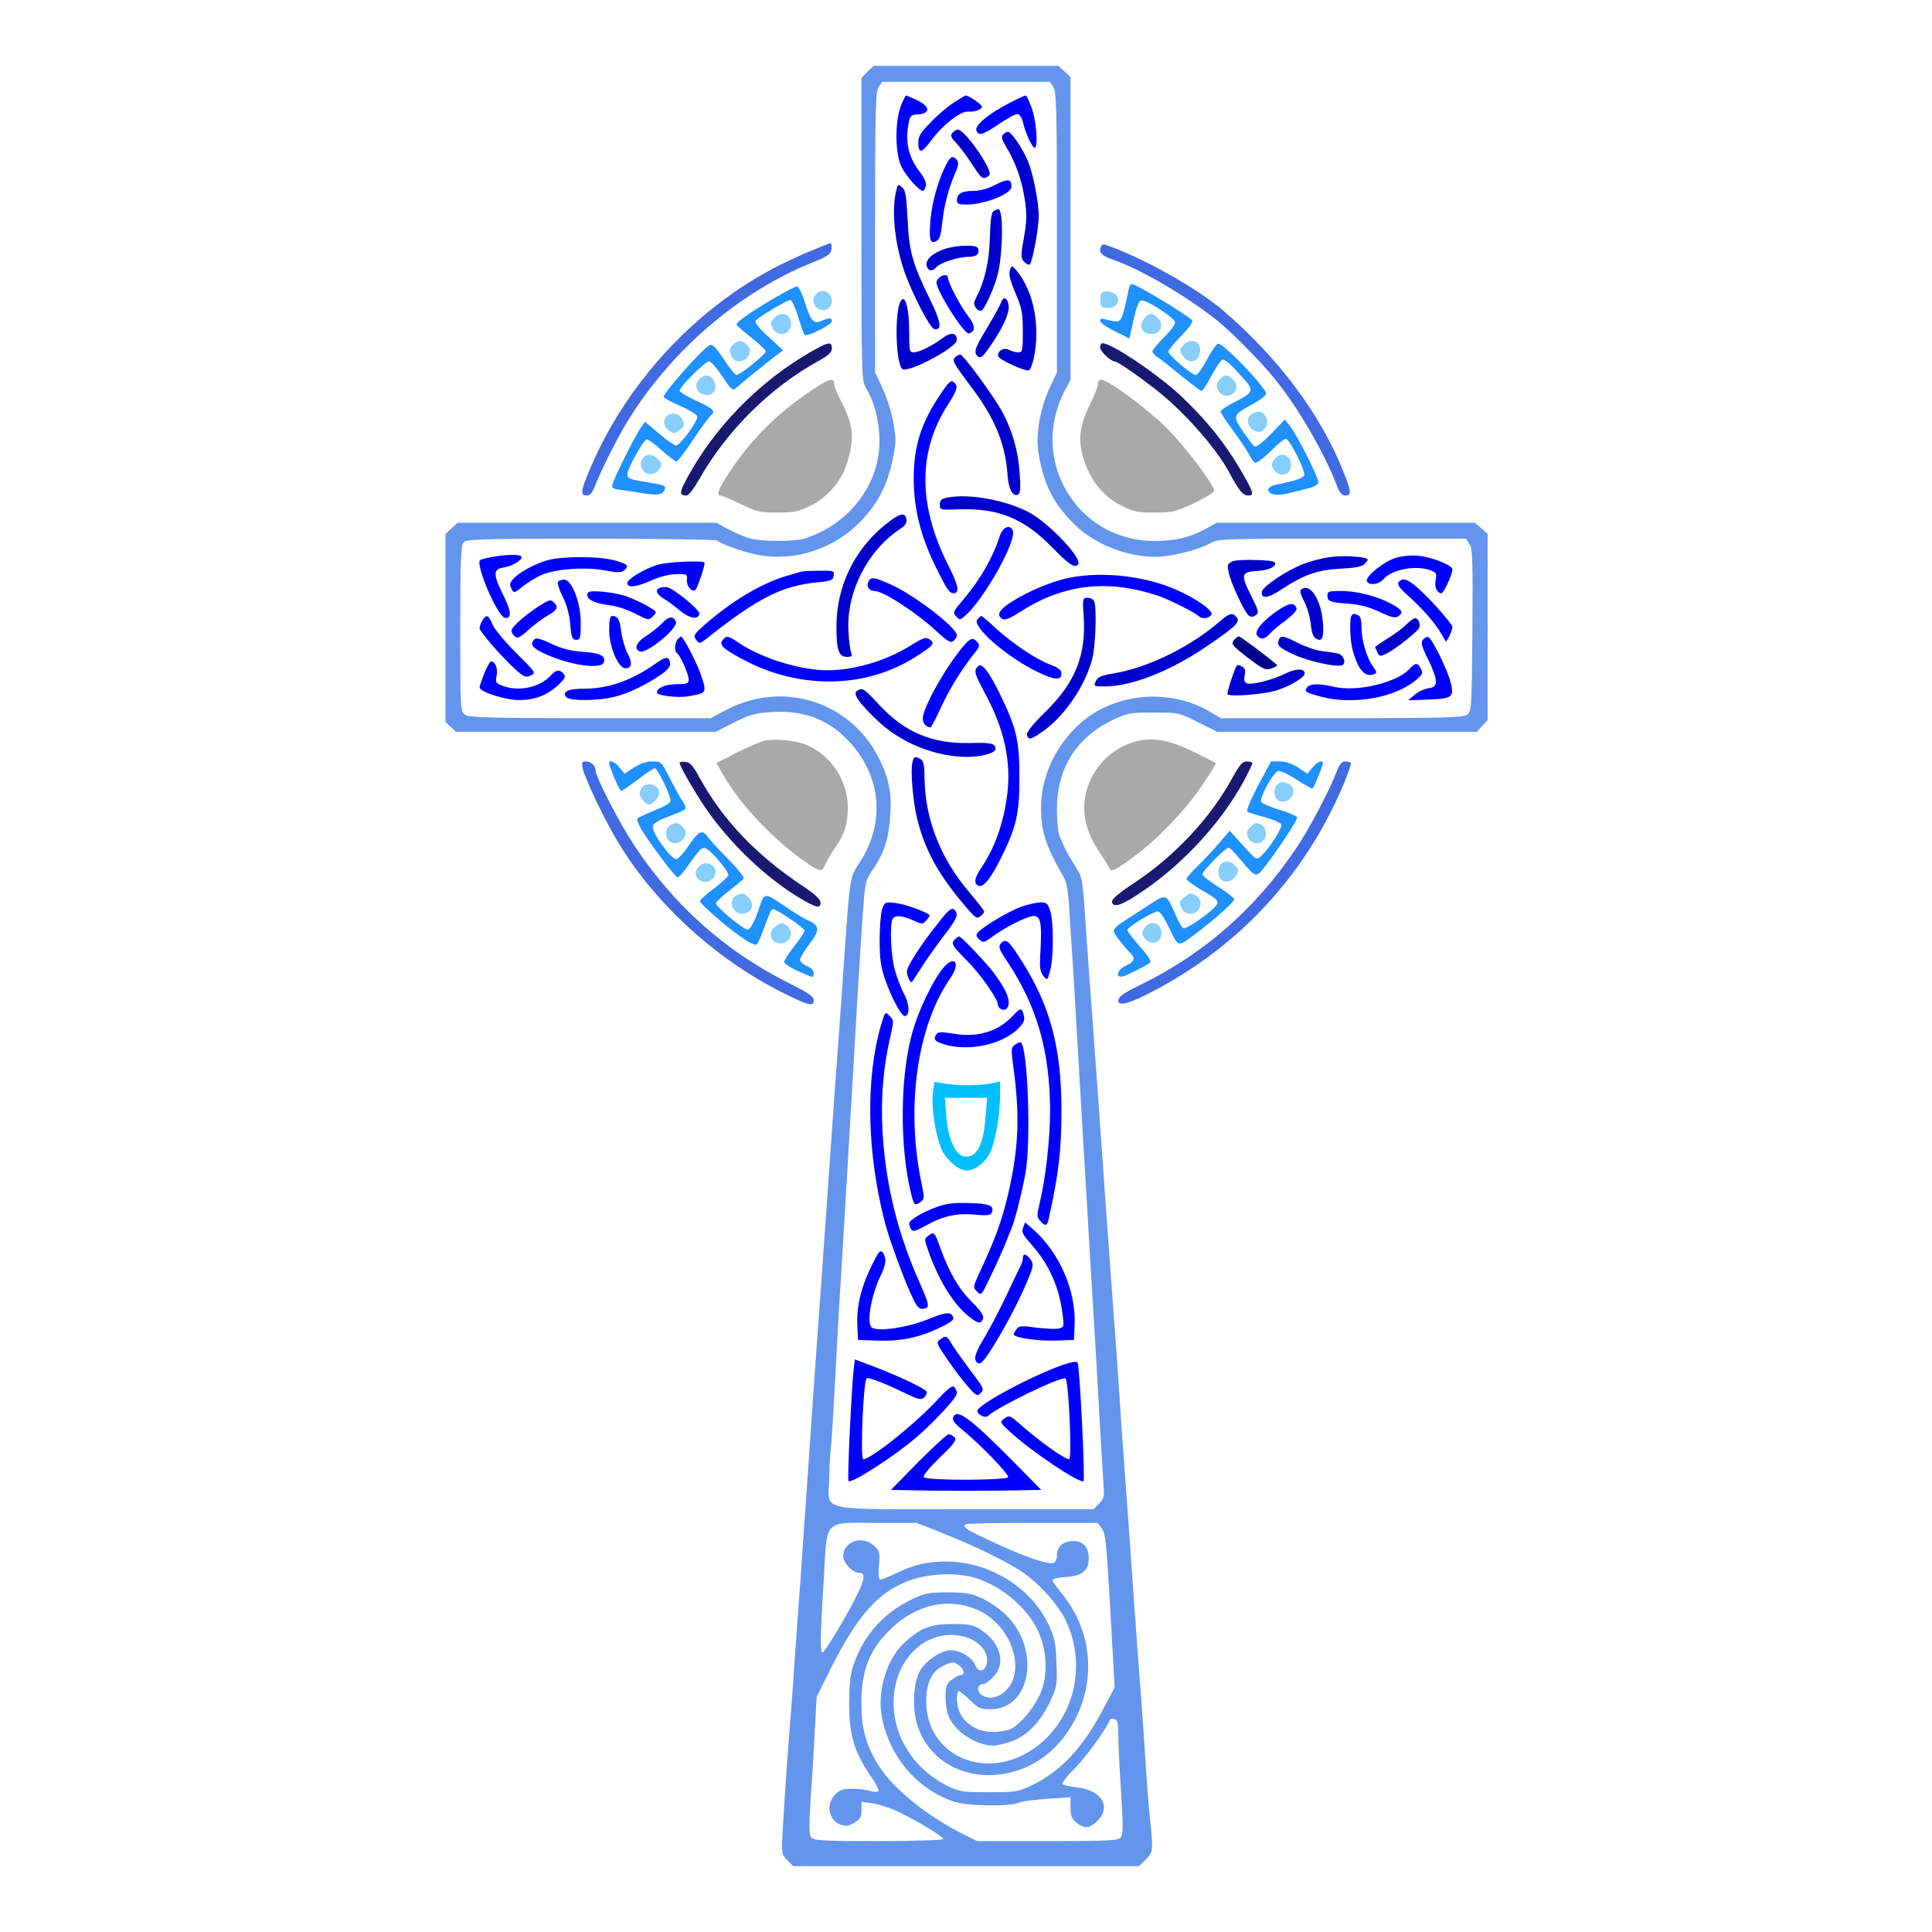 <?xml version="1.0" encoding="UTF-8" standalone="no"?>
<svg
   xmlns:dc="http://purl.org/dc/elements/1.1/"
   xmlns:cc="http://creativecommons.org/ns#"
   xmlns:rdf="http://www.w3.org/1999/02/22-rdf-syntax-ns#"
   xmlns:svg="http://www.w3.org/2000/svg"
   xmlns="http://www.w3.org/2000/svg"
   xmlns:sodipodi="http://sodipodi.sourceforge.net/DTD/sodipodi-0.dtd"
   xmlns:inkscape="http://www.inkscape.org/namespaces/inkscape"
   version="1.0"
   width="850pt"
   height="850pt"
   viewBox="0 0 850 850"
   preserveAspectRatio="xMidYMid meet"
   id="svg240"
   sodipodi:docname="bible460.svg"
   inkscape:version="0.92.2 5c3e80d, 2017-08-06">
  <defs
     id="defs244" />
  <sodipodi:namedview
     pagecolor="#ffffff"
     bordercolor="#666666"
     borderopacity="1"
     objecttolerance="10"
     gridtolerance="10"
     guidetolerance="10"
     inkscape:pageopacity="0"
     inkscape:pageshadow="2"
     inkscape:window-width="1920"
     inkscape:window-height="978"
     id="namedview242"
     showgrid="false"
     inkscape:zoom="0.41647059"
     inkscape:cx="568.77796"
     inkscape:cy="356.31434"
     inkscape:window-x="0"
     inkscape:window-y="1"
     inkscape:window-maximized="1"
     inkscape:current-layer="svg240" />
  <g
     transform="translate(0,850) scale(0.1,-0.1)"
     fill="#000000"
     stroke="none"
     id="g238">
    <path
       d="M0 4250 l0 -4250 4250 0 4250 0 0 4250 0 4250 -4250 0 -4250 0 0 -4250z m4711 4066 c42 -18 83 -56 106 -99 16 -28 19 -72 23 -356 l5 -325 90 -36 c312 -125 555 -299 757 -540 44 -52 108 -139 144 -192 65 -99 171 -309 194 -383 7 -22 17 -46 23 -52 7 -10 68 -13 241 -13 222 0 232 -1 268 -23 20 -12 46 -34 58 -49 49 -64 50 -70 50 -504 0 -276 -4 -419 -11 -445 -16 -53 -60 -103 -114 -128 -41 -19 -61 -21 -269 -21 l-223 0 -23 -62 c-61 -172 -198 -411 -320 -558 -126 -152 -287 -292 -460 -400 -88 -55 -275 -150 -297 -150 -16 0 -17 -78 -4 -234 6 -61 15 -181 21 -266 6 -85 15 -213 20 -285 5 -71 14 -193 19 -270 6 -77 15 -203 21 -280 6 -77 17 -235 25 -352 46 -653 88 -1240 116 -1608 5 -71 12 -183 16 -247 6 -114 5 -117 -21 -163 -17 -28 -46 -58 -74 -76 l-46 -29 -794 0 c-565 0 -800 3 -815 11 -45 23 -97 83 -113 131 -14 42 -14 66 -5 171 5 67 15 190 21 272 21 305 46 647 60 835 5 74 21 302 35 505 14 204 29 429 35 500 5 72 14 198 20 280 6 83 15 211 20 285 5 74 14 205 20 290 6 85 15 207 20 272 14 168 13 258 -3 258 -7 0 -69 28 -137 63 -449 226 -771 588 -944 1060 l-18 47 -217 0 c-136 0 -231 4 -252 11 -51 18 -97 55 -122 102 -22 41 -22 49 -25 454 -2 277 1 426 8 453 13 47 67 112 112 135 25 12 75 15 258 15 172 0 230 3 238 13 6 7 18 35 27 62 32 95 124 273 203 391 81 120 240 307 303 355 19 15 48 39 64 53 124 111 383 259 563 322 l52 19 0 292 c0 335 6 377 58 435 61 68 50 66 528 67 355 1 438 -2 465 -13z"
       id="path4"
       style="fill:none" />
    <path
       d="M3816 8184 l-26 -27 0 -666 c0 -644 1 -667 20 -698 55 -91 75 -232 46 -339 -40 -151 -160 -274 -315 -323 -46 -15 -194 -14 -245 1 -22 7 -64 25 -93 40 l-51 28 -570 0 -569 0 -27 -25 -26 -24 0 -414 0 -414 23 -21 23 -22 571 0 571 0 79 40 c68 35 92 42 164 47 145 10 256 -32 348 -133 140 -153 156 -359 41 -532 -42 -63 -41 -55 -70 -482 -6 -85 -15 -211 -20 -280 -5 -69 -14 -192 -20 -275 -6 -82 -15 -211 -20 -285 -5 -74 -14 -202 -20 -285 -6 -82 -15 -211 -20 -285 -6 -74 -26 -360 -45 -635 -19 -275 -39 -561 -44 -635 -6 -74 -15 -205 -21 -290 -10 -145 -14 -208 -40 -545 -5 -71 -12 -183 -16 -247 -6 -116 -6 -117 20 -142 l25 -26 761 0 762 0 29 29 c32 33 33 36 20 164 -6 51 -15 169 -21 262 -6 94 -15 226 -20 295 -9 110 -19 244 -60 828 -5 78 -15 206 -21 285 -5 78 -14 205 -19 282 -5 77 -14 202 -20 278 -16 217 -29 401 -40 552 -5 77 -14 204 -20 282 -5 79 -14 205 -20 280 -5 76 -14 201 -20 278 -6 77 -17 229 -24 338 -14 198 -14 198 -48 250 -32 51 -43 72 -67 130 -6 15 -11 68 -11 117 0 180 86 317 249 394 62 29 73 31 176 31 109 0 111 0 195 -42 l86 -43 570 0 571 0 24 26 24 26 0 410 0 410 -28 24 -28 24 -568 0 -568 0 -45 -25 c-70 -39 -136 -55 -230 -55 -340 0 -552 357 -394 660 l26 50 0 665 0 666 -26 24 -27 25 -407 0 -407 0 -27 -26z m818 -66 c14 -20 16 -97 16 -639 l0 -617 -30 -64 c-45 -96 -65 -213 -50 -297 22 -133 67 -221 159 -310 86 -84 225 -140 352 -141 67 0 191 30 242 59 37 21 48 21 582 21 l545 0 15 -24 c14 -20 15 -71 13 -379 -3 -343 -4 -357 -23 -371 -17 -13 -93 -15 -552 -16 l-532 0 -50 30 c-154 90 -361 86 -512 -10 -139 -90 -229 -252 -229 -414 0 -103 21 -168 99 -304 14 -24 21 -62 25 -140 4 -59 11 -170 16 -247 5 -77 14 -228 20 -335 6 -107 15 -262 20 -345 5 -82 14 -233 20 -335 10 -174 16 -282 40 -672 5 -90 14 -248 20 -353 6 -104 13 -216 15 -248 4 -52 2 -61 -20 -83 l-24 -24 -559 0 c-667 0 -607 -13 -604 131 1 52 4 112 7 134 3 22 12 166 20 320 8 154 19 350 25 435 5 85 14 236 20 335 6 99 15 252 20 340 5 88 14 241 20 340 15 267 28 475 38 610 8 115 10 122 46 175 46 69 67 134 73 234 7 98 -8 170 -54 258 -128 245 -424 335 -671 203 l-66 -35 -531 0 c-457 1 -533 3 -550 16 -19 14 -20 27 -20 378 0 293 3 366 14 379 12 15 64 17 560 17 301 0 551 -4 556 -8 15 -14 94 -43 155 -58 168 -41 353 14 476 142 76 78 118 160 141 271 15 71 16 91 4 160 -7 43 -28 111 -47 152 l-34 74 0 616 c0 542 2 619 16 639 l15 22 369 0 369 0 15 -22z m-485 -6364 c148 -59 300 -134 360 -178 76 -56 150 -141 182 -210 94 -200 30 -443 -147 -562 -212 -143 -469 -27 -469 211 0 85 27 137 83 160 31 14 38 14 59 0 25 -17 31 -45 9 -45 -7 0 -25 -9 -40 -21 -22 -18 -26 -28 -26 -75 0 -30 6 -69 14 -87 29 -67 122 -127 197 -127 15 0 53 9 83 20 68 26 127 88 168 178 28 61 30 72 26 166 -3 89 -7 109 -35 169 -79 166 -262 277 -453 277 -83 -1 -139 -14 -216 -51 -34 -16 -66 -29 -72 -29 -6 0 -8 25 -5 63 5 57 3 64 -21 86 -52 48 -136 20 -136 -46 0 -29 41 -73 70 -73 27 0 26 -22 -5 -88 -35 -76 -146 -262 -156 -262 -11 0 -11 58 5 319 16 273 -4 251 234 251 l175 0 116 -46z m698 22 c17 -21 21 -64 38 -362 l19 -338 -45 -85 c-93 -180 -193 -286 -324 -348 -56 -26 -69 -28 -185 -28 -116 0 -129 2 -180 27 -158 78 -251 234 -237 399 15 177 155 296 306 259 72 -17 119 -77 100 -127 -11 -30 -37 -29 -49 2 -12 32 -66 65 -106 65 -44 0 -117 -50 -139 -96 -30 -61 -32 -175 -4 -249 95 -254 454 -277 637 -41 149 193 146 452 -9 638 -21 26 -39 51 -39 56 0 5 28 12 61 14 71 5 99 28 99 82 0 48 -24 76 -67 76 -45 0 -73 -24 -73 -62 0 -16 -6 -31 -14 -34 -26 -10 -143 32 -298 106 -88 41 -103 52 -91 64 3 3 136 6 294 6 l288 0 18 -24z m-557 -218 c115 -34 229 -131 278 -235 39 -85 43 -198 9 -274 -28 -63 -86 -133 -128 -155 -16 -8 -52 -14 -81 -14 -90 0 -158 62 -158 145 0 19 4 35 8 35 5 0 27 -18 50 -40 36 -36 46 -40 90 -40 177 0 222 261 70 413 -26 26 -74 60 -106 74 -48 23 -71 27 -152 27 -87 0 -101 -3 -161 -32 -119 -57 -205 -152 -251 -278 -17 -47 -21 -83 -22 -174 -1 -138 21 -215 90 -317 25 -35 42 -68 39 -73 -3 -5 -19 -5 -38 1 -17 5 -53 9 -80 9 -38 0 -53 -5 -72 -25 -43 -42 -30 -114 24 -133 23 -8 35 -6 60 9 26 15 31 25 31 55 l0 37 43 -6 c23 -3 67 -16 97 -28 68 -28 220 -118 220 -130 0 -5 -124 -9 -284 -9 -245 0 -285 2 -297 16 -10 12 -10 49 -1 192 7 97 15 233 18 302 l7 125 60 120 c109 218 195 322 315 378 91 43 227 53 322 25z m7 -139 c117 -50 193 -188 163 -297 -19 -73 -96 -114 -144 -77 -20 16 -15 45 8 45 8 0 28 14 45 31 58 57 35 149 -50 206 -38 25 -51 28 -128 28 -96 0 -140 -17 -210 -80 -79 -71 -123 -215 -101 -330 33 -173 153 -315 315 -371 58 -20 242 -24 288 -5 16 6 73 14 128 17 l99 7 0 -46 c0 -37 5 -49 26 -66 32 -25 52 -26 80 -3 79 63 39 145 -77 158 -33 4 -62 11 -65 15 -3 5 20 35 52 66 49 49 145 180 156 215 2 6 12 9 21 5 14 -5 17 -19 17 -69 0 -35 5 -147 12 -250 10 -153 9 -189 -1 -202 -12 -14 -53 -16 -323 -16 l-309 0 -62 31 c-160 80 -306 199 -370 299 -57 92 -77 162 -77 277 0 147 36 238 132 329 110 105 250 136 375 83z"
       id="path6"
       style="fill:#6495ed" />
    <path
       d="M3963 8033 c-27 -73 -25 -214 5 -271 22 -41 77 -102 92 -102 4 0 10 9 13 21 4 14 -5 35 -28 65 -50 66 -64 133 -46 219 5 24 12 30 32 31 63 2 65 34 4 63 -25 12 -47 21 -49 21 -2 0 -13 -21 -23 -47z"
       id="path8"
       style="fill:#0000ff" />
    <path
       d="M4195 8048 c-26 -17 -72 -56 -101 -87 -43 -43 -54 -61 -54 -87 0 -51 15 -49 56 7 50 68 130 131 163 128 30 -2 61 9 61 22 0 9 -58 49 -71 49 -3 0 -27 -14 -54 -32z"
       id="path10"
       style="fill:#0000ff" />
    <path
       d="M4445 8049 c-98 -51 -158 -100 -149 -124 10 -24 30 -18 100 30 37 25 74 45 82 43 9 -2 19 -18 23 -37 9 -43 40 -111 51 -111 16 0 8 119 -13 175 -11 30 -23 55 -27 55 -4 0 -34 -14 -67 -31z"
       id="path12"
       style="fill:#0000ff" />
    <path
       d="M4190 7915 c-9 -11 -7 -19 15 -42 15 -15 47 -58 72 -96 38 -59 46 -66 63 -57 17 9 18 14 8 38 -29 66 -111 172 -134 172 -6 0 -17 -7 -24 -15z"
       id="path14"
       style="fill:#0000cd" />
    <path
       d="M4412 7907 c-8 -9 -3 -24 17 -57 39 -64 67 -143 80 -230 9 -61 9 -91 -4 -164 -15 -83 -14 -90 1 -108 10 -10 21 -15 25 -11 12 13 39 159 39 213 0 60 -24 183 -46 237 -23 57 -74 133 -89 133 -7 0 -17 -6 -23 -13z"
       id="path16"
       style="fill:#0000cd" />
    <path
       d="M4161 7772 c-33 -64 -60 -160 -67 -237 -8 -89 -2 -110 25 -96 15 8 21 26 26 78 8 77 28 154 57 220 15 35 17 47 8 59 -19 22 -28 17 -49 -24z"
       id="path18"
       style="fill:#0000ff" />
    <path
       d="M4381 7688 c-36 -19 -70 -28 -101 -28 -49 0 -70 -13 -70 -42 0 -15 8 -18 43 -18 78 0 197 47 197 78 0 35 -15 37 -69 10z"
       id="path20"
       style="fill:#0000ff" />
    <path
       d="M3946 7673 c-25 -87 -13 -231 31 -362 34 -100 114 -255 134 -259 35 -6 29 32 -20 132 -76 154 -92 212 -98 353 -5 100 -9 125 -23 138 -17 15 -19 15 -24 -2z"
       id="path22"
       style="fill:#0000cd" />
    <path
       d="M4371 7571 c-9 -6 -14 -39 -16 -117 -3 -107 -23 -192 -61 -265 -11 -22 -11 -29 0 -44 7 -10 18 -15 25 -11 13 9 48 82 67 145 26 86 31 301 6 301 -4 0 -13 -4 -21 -9z"
       id="path24"
       style="fill:#0000cd" />
    <path
       d="M4154 7404 c-54 -19 -84 -48 -77 -74 6 -23 25 -26 42 -6 17 20 97 46 142 46 36 0 50 13 42 38 -6 17 -97 14 -149 -4z"
       id="path26"
       style="fill:#0000cd" />
    <path
       d="M4445 7317 c-9 -22 -3 -47 29 -122 21 -50 26 -76 26 -152 0 -87 -1 -93 -21 -93 -11 0 -29 5 -40 11 -24 12 -52 -5 -47 -29 3 -13 107 -62 133 -62 7 0 17 26 24 57 28 140 -1 288 -73 378 -21 26 -25 28 -31 12z"
       id="path28"
       style="fill:#0000cd" />
    <path
       d="M4132 7278 c-7 -7 -12 -16 -12 -20 0 -38 123 -232 143 -225 31 10 29 34 -7 81 -34 45 -86 145 -86 166 0 14 -24 12 -38 -2z"
       id="path30"
       style="fill:#0000ff" />
    <path
       d="M3962 7174 c-27 -50 -21 -269 7 -297 22 -22 241 94 241 127 0 32 -26 36 -61 10 -48 -36 -104 -64 -129 -64 -19 0 -20 6 -20 94 0 103 -19 166 -38 130z"
       id="path32"
       style="fill:#0000cd" />
    <path
       d="M4405 7171 c-3 -10 -30 -60 -60 -110 -58 -95 -63 -112 -42 -130 11 -8 20 -1 44 32 61 86 94 156 91 189 -3 36 -23 48 -33 19z"
       id="path34"
       style="fill:#0000cd" />
    <path
       d="M4202 6928 c-14 -14 -9 -24 72 -132 104 -137 150 -251 159 -389 4 -60 25 -96 47 -82 9 6 11 31 6 96 -7 98 -33 187 -77 268 -39 71 -171 251 -184 251 -6 0 -16 -5 -23 -12z"
       id="path36"
       style="fill:#0000cd" />
    <path
       d="M4140 6769 c-87 -127 -120 -231 -120 -374 0 -136 32 -260 102 -400 45 -90 55 -105 73 -105 29 0 22 34 -25 127 -132 263 -131 498 0 702 43 67 47 82 26 100 -12 10 -22 1 -56 -50z"
       id="path38"
       style="fill:#0000ff" />
    <path
       d="M4175 6312 c-34 -6 -40 -11 -40 -32 0 -24 0 -24 90 -21 169 5 279 -40 402 -165 76 -78 100 -94 116 -78 23 24 -127 183 -218 231 -100 52 -253 81 -350 65z"
       id="path40"
       style="fill:#0000cd" />
    <path
       d="M3894 6191 c-137 -111 -214 -272 -214 -448 0 -103 10 -133 46 -133 21 0 25 3 19 18 -4 9 -10 51 -12 92 -11 173 83 358 230 455 19 12 27 25 25 39 -5 35 -30 29 -94 -23z"
       id="path42"
       style="fill:#0000cd" />
    <path
       d="M4399 6143 c-31 -97 -87 -194 -162 -282 -44 -52 -46 -56 -30 -73 16 -18 17 -17 46 9 85 81 220 325 203 368 -11 30 -44 17 -57 -22z"
       id="path44"
       style="fill:#0000ff" />
    <path
       d="M2167 6050 c-27 -5 -51 -11 -55 -14 -21 -21 77 -248 109 -254 31 -6 29 29 -6 98 -46 91 -46 116 -1 123 40 6 88 35 80 48 -6 11 -60 10 -127 -1z"
       id="path46"
       style="fill:#0000ff" />
    <path
       d="M5850 6049 c-30 -4 -81 -17 -113 -29 -72 -27 -181 -99 -185 -123 -6 -33 27 -30 83 8 102 67 159 87 261 93 74 4 97 9 110 23 14 15 14 19 3 23 -29 9 -106 12 -159 5z"
       id="path48"
       style="fill:#0000cd" />
    <path
       d="M6139 6045 c-54 -17 -136 -85 -125 -103 12 -19 51 -14 72 9 39 45 144 64 210 39 23 -9 26 -14 20 -42 -6 -30 6 -58 26 -58 9 0 48 83 48 105 0 18 -89 54 -151 60 -34 3 -71 -1 -100 -10z"
       id="path50"
       style="fill:#0000ff" />
    <path
       d="M2408 6035 c-54 -15 -124 -53 -151 -83 -15 -17 -16 -24 -7 -42 11 -21 11 -21 50 10 21 17 59 40 84 51 61 26 193 36 280 19 53 -10 69 -10 81 0 24 20 18 28 -39 44 -66 19 -230 20 -298 1z"
       id="path52"
       style="fill:#0000ff" />
    <path
       d="M5432 6033 c-13 -2 -26 -11 -29 -18 -6 -18 11 -73 49 -152 36 -75 48 -87 72 -70 16 11 14 18 -19 85 -48 95 -45 106 27 110 54 3 91 23 74 40 -9 8 -141 12 -174 5z"
       id="path54"
       style="fill:#0000cd" />
    <path
       d="M2893 6015 c-59 -18 -133 -63 -133 -80 0 -23 41 -18 105 11 35 16 77 27 109 28 49 1 51 0 48 -25 -2 -28 20 -55 37 -45 8 5 41 101 41 120 0 11 -165 5 -207 -9z"
       id="path56"
       style="fill:#0000ff" />
    <path
       d="M3525 5985 c-5 -2 -35 -10 -65 -19 -113 -33 -248 -115 -368 -222 -40 -36 -42 -41 -29 -59 14 -19 16 -18 52 10 217 173 326 228 481 243 61 6 69 9 72 30 3 21 0 22 -65 21 -37 0 -72 -2 -78 -4z"
       id="path58"
       style="fill:#0000ff" />
    <path
       d="M4660 5947 c-82 -25 -163 -63 -225 -105 -42 -30 -50 -49 -25 -65 12 -7 33 2 85 35 188 120 386 141 608 64 47 -17 153 -70 171 -87 15 -13 42 -11 55 5 17 20 -98 94 -204 131 -151 52 -334 61 -465 22z"
       id="path60"
       style="fill:#0000ff" />
    <path
       d="M3821 5942 c-11 -21 2 -42 26 -42 39 0 183 -94 272 -176 51 -47 64 -54 76 -44 8 7 15 18 15 25 0 33 -187 177 -290 223 -73 33 -88 35 -99 14z"
       id="path62"
       style="fill:#0000ff" />
    <path
       d="M2455 5940 c-4 -6 6 -36 21 -66 18 -36 30 -80 33 -123 5 -57 9 -66 26 -66 18 0 20 7 20 75 0 90 -39 190 -74 190 -11 0 -23 -5 -26 -10z"
       id="path64"
       style="fill:#0000ff" />
    <path
       d="M6153 5938 c-7 -9 5 -26 41 -58 61 -54 121 -122 148 -170 l20 -34 14 24 c7 14 13 32 14 41 0 9 -42 60 -92 113 -92 95 -123 113 -145 84z"
       id="path66"
       style="fill:#0000ff" />
    <path
       d="M2903 5914 c-22 -9 -15 -29 16 -47 16 -9 48 -33 72 -53 43 -36 82 -42 86 -14 3 17 -117 114 -144 117 -10 1 -24 -1 -30 -3z"
       id="path68"
       style="fill:#0000ff" />
    <path
       d="M5738 5913 c-23 -6 -23 -15 3 -65 11 -22 23 -65 26 -95 4 -38 11 -57 24 -63 24 -14 33 2 30 58 -3 91 -45 174 -83 165z"
       id="path70"
       style="fill:#0000cd" />
    <path
       d="M2587 5893 c-15 -24 21 -46 83 -54 39 -4 86 -19 123 -38 60 -31 61 -31 80 -12 19 19 19 19 -25 45 -24 14 -64 32 -88 41 -56 20 -165 31 -173 18z"
       id="path72"
       style="fill:#0000ff" />
    <path
       d="M5840 5881 c0 -27 10 -31 92 -37 53 -4 90 -14 137 -36 46 -22 69 -28 80 -21 28 17 22 29 -27 56 -63 34 -152 57 -224 57 -51 0 -58 -2 -58 -19z"
       id="path74"
       style="fill:#0000ff" />
    <path
       d="M4768 5784 c10 -168 -37 -286 -167 -414 -56 -55 -85 -91 -83 -102 5 -25 17 -23 67 12 97 67 188 199 220 320 15 55 21 224 9 254 -3 9 -16 16 -29 16 -22 0 -23 -2 -17 -86z"
       id="path76"
       style="fill:#0000cd" />
    <path
       d="M2369 5832 c-60 -39 -119 -91 -119 -107 0 -7 7 -18 15 -25 13 -10 22 -6 59 28 24 22 62 50 84 63 44 25 50 37 30 57 -16 16 -18 16 -69 -16z"
       id="path78"
       style="fill:#0000ff" />
    <path
       d="M5623 5815 c-68 -46 -107 -93 -92 -111 16 -20 33 -17 55 7 10 12 42 39 71 60 33 25 50 44 47 53 -10 27 -32 24 -81 -9z"
       id="path80"
       style="fill:#0000ff" />
    <path
       d="M5370 5769 c-131 -114 -315 -205 -467 -231 -59 -10 -73 -16 -82 -35 -10 -22 -9 -23 38 -23 120 0 288 66 454 179 126 86 145 105 127 126 -18 21 -30 18 -70 -16z"
       id="path82"
       style="fill:#0000cd" />
    <path
       d="M5947 5793 c-11 -11 -8 -113 5 -157 25 -86 54 -117 94 -102 12 5 12 10 -5 33 -28 37 -51 117 -51 174 0 33 -5 49 -16 53 -19 7 -19 7 -27 -1z"
       id="path84"
       style="fill:#0000ff" />
    <path
       d="M2122 5770 c-6 -11 -12 -26 -12 -34 0 -15 105 -135 163 -186 33 -29 41 -31 62 -22 24 11 23 13 -64 99 -49 49 -96 105 -104 126 -18 42 -27 46 -45 17z"
       id="path86"
       style="fill:#0000ff" />
    <path
       d="M2680 5729 c0 -74 40 -169 71 -169 29 0 33 23 9 67 -11 22 -23 65 -27 94 -6 53 -15 69 -40 69 -9 0 -13 -19 -13 -61z"
       id="path88"
       style="fill:#0000ff" />
    <path
       d="M2914 5759 c-16 -17 -48 -42 -71 -57 -44 -27 -56 -58 -28 -68 30 -12 169 103 159 130 -10 27 -32 25 -60 -5z"
       id="path90"
       style="fill:#0000ff" />
    <path
       d="M4300 5775 c-26 -31 132 -168 266 -232 76 -36 104 -38 104 -5 0 14 -14 24 -47 37 -63 23 -163 90 -240 159 -33 31 -63 56 -66 56 -2 0 -10 -7 -17 -15z"
       id="path92"
       style="fill:#0000ff" />
    <path
       d="M6189 5754 c-13 -14 -50 -42 -81 -61 -32 -20 -58 -38 -58 -40 0 -2 5 -13 10 -24 10 -18 12 -18 43 -3 40 21 134 95 141 112 7 17 -4 42 -18 42 -7 0 -23 -12 -37 -26z"
       id="path94"
       style="fill:#0000cd" />
    <path
       d="M2351 5687 c-22 -22 -9 -39 52 -66 106 -48 241 -67 253 -36 11 29 -15 42 -90 47 -54 4 -91 13 -139 35 -47 23 -68 28 -76 20z"
       id="path96"
       style="fill:#0000ff" />
    <path
       d="M2982 5688 c-14 -14 -16 -54 -3 -62 14 -9 51 -93 51 -116 0 -17 -7 -20 -52 -20 -51 -1 -88 -16 -88 -37 0 -13 90 -24 133 -17 90 15 89 13 56 108 -18 49 -74 156 -83 156 -1 0 -7 -5 -14 -12z"
       id="path98"
       style="fill:#0000ff" />
    <path
       d="M3180 5685 c-17 -21 -3 -36 75 -79 252 -141 552 -139 776 6 76 48 84 58 59 75 -16 11 -27 8 -82 -26 -122 -77 -286 -120 -411 -108 -119 12 -257 59 -344 117 -50 34 -56 35 -73 15z"
       id="path100"
       style="fill:#0000ff" />
    <path
       d="M5429 5684 c-12 -14 -9 -20 21 -46 19 -16 54 -43 77 -59 36 -25 46 -28 69 -19 15 6 25 12 23 14 -32 29 -161 126 -168 126 -5 0 -15 -7 -22 -16z"
       id="path102"
       style="fill:#00008b" />
    <path
       d="M5626 5684 c-9 -24 1 -34 69 -65 64 -29 184 -55 209 -46 21 8 8 46 -18 52 -11 2 -42 7 -68 10 -26 3 -73 19 -105 35 -67 34 -79 36 -87 14z"
       id="path104"
       style="fill:#0000cd" />
    <path
       d="M6260 5685 c-10 -12 -6 -28 25 -90 43 -89 43 -119 0 -123 -17 -2 -44 -14 -60 -28 l-30 -25 87 3 c108 4 117 11 100 76 -14 56 -82 194 -98 199 -6 2 -17 -3 -24 -12z"
       id="path106"
       style="fill:#0000ff" />
    <path
       d="M4234 5652 c-79 -96 -174 -267 -174 -313 0 -22 15 -39 35 -39 2 0 24 42 48 94 40 85 91 166 149 238 18 23 19 30 8 43 -19 23 -32 18 -66 -23z"
       id="path108"
       style="fill:#0000ff" />
    <path
       d="M2885 5581 c-106 -75 -208 -111 -316 -111 -69 0 -97 -13 -78 -37 16 -18 143 -17 215 2 63 16 134 51 202 97 31 22 42 36 40 51 -4 30 -18 30 -63 -2z"
       id="path110"
       style="fill:#0000ff" />
    <path
       d="M2131 5539 c-11 -29 -21 -57 -21 -63 0 -20 112 -56 175 -56 69 0 124 22 174 69 27 26 31 34 21 46 -17 21 -33 19 -56 -6 -48 -53 -139 -73 -211 -47 -32 12 -34 15 -28 46 6 31 -6 62 -25 62 -4 0 -17 -23 -29 -51z"
       id="path112"
       style="fill:#0000ff" />
    <path
       d="M4303 5569 c-20 -20 -16 -33 32 -122 84 -156 115 -299 96 -446 -16 -123 -54 -230 -113 -318 -32 -47 -35 -71 -12 -80 21 -8 53 32 98 122 68 137 81 194 81 355 0 163 -13 216 -85 365 -50 102 -80 141 -97 124z"
       id="path114"
       style="fill:#0000ff" />
    <path
       d="M5432 5552 c-17 -44 -32 -94 -32 -105 0 -15 169 -2 224 18 59 20 116 56 116 72 0 23 -38 23 -86 -1 -57 -28 -148 -51 -169 -42 -10 4 -13 14 -9 35 5 23 2 32 -14 40 -17 9 -21 7 -30 -17z"
       id="path116"
       style="fill:#0000cd" />
    <path
       d="M6200 5556 c-56 -60 -230 -101 -330 -78 -68 16 -105 15 -119 -2 -15 -18 -7 -23 64 -42 140 -36 321 -4 415 74 29 25 31 31 21 50 -15 28 -22 28 -51 -2z"
       id="path118"
       style="fill:#0000ff" />
    <path
       d="M3771 5461 c-20 -13 4 -49 86 -128 103 -100 257 -163 398 -163 64 0 125 17 125 35 0 24 -21 29 -115 26 -164 -4 -286 48 -398 169 -67 72 -72 76 -96 61z"
       id="path120"
       style="fill:#0000cd" />
    <path
       d="M4014 5144 c-9 -34 3 -170 20 -242 35 -144 96 -254 224 -402 34 -39 41 -43 56 -31 9 7 16 17 16 21 0 4 -32 45 -71 91 -121 143 -188 316 -191 487 -1 68 -4 85 -19 93 -25 13 -28 12 -35 -17z"
       id="path122"
       style="fill:#0000cd" />
    <path
       d="M3881 4500 c-6 -18 -11 -79 -11 -136 0 -81 5 -116 24 -173 26 -76 71 -161 86 -161 24 0 22 52 -3 98 -14 26 -32 75 -41 108 -16 61 -22 188 -10 218 8 21 40 20 91 -3 39 -18 42 -18 57 -2 9 10 16 20 16 23 0 11 -103 49 -149 55 -47 5 -48 5 -60 -27z"
       id="path124"
       style="fill:#0000ff" />
    <path
       d="M4491 4510 c-53 -19 -170 -89 -190 -114 -8 -9 -6 -17 7 -29 17 -16 21 -15 58 12 56 42 155 91 181 91 31 0 37 -30 31 -146 -5 -81 -3 -98 12 -117 18 -22 18 -22 30 23 16 57 16 218 0 264 -10 31 -16 36 -43 36 -18 -1 -56 -9 -86 -20z"
       id="path126"
       style="fill:#0000ff" />
    <path
       d="M4134 4447 c-81 -100 -144 -198 -144 -221 0 -22 16 -54 23 -46 2 3 21 32 42 65 21 33 64 94 96 136 61 78 69 99 46 118 -11 8 -25 -3 -63 -52z"
       id="path128"
       style="fill:#0000ff" />
    <path
       d="M4202 4368 c-19 -19 -15 -27 54 -96 58 -59 134 -167 134 -191 0 -18 26 -31 38 -19 24 24 6 75 -56 158 -32 43 -143 160 -152 160 -3 0 -11 -5 -18 -12z"
       id="path130"
       style="fill:#0000ff" />
    <path
       d="M4401 4346 c-9 -11 -3 -27 31 -77 131 -198 187 -394 188 -655 0 -125 -19 -293 -45 -403 -14 -59 -14 -65 1 -82 23 -26 31 -24 38 9 44 198 56 303 56 476 0 273 -48 456 -171 652 -62 99 -74 109 -98 80z"
       id="path132"
       style="fill:#0000ff" />
    <path
       d="M4139 4228 c-39 -54 -92 -163 -118 -247 -62 -192 -66 -527 -10 -743 11 -41 15 -44 41 -25 15 12 15 19 3 78 -71 335 -21 692 125 904 53 77 14 108 -41 33z"
       id="path134"
       style="fill:#0000ff" />
    <path
       d="M4459 4034 c-66 -72 -156 -100 -263 -82 -56 9 -69 9 -77 -3 -15 -23 -5 -33 47 -47 107 -28 250 6 317 76 22 23 27 35 21 56 -8 33 -14 33 -45 0z"
       id="path136"
       style="fill:#0000ff" />
    <path
       d="M3877 3993 c-70 -239 -64 -567 18 -878 20 -76 90 -265 122 -328 19 -39 28 -48 46 -45 29 4 27 15 -21 124 -82 186 -131 367 -152 566 -19 181 -10 348 27 506 16 71 16 73 -3 92 -19 20 -20 20 -37 -37z"
       id="path138"
       style="fill:#0000ff" />
    <path
       d="M4466 3904 c-18 -13 -18 -19 -8 -96 30 -217 24 -360 -23 -563 -27 -113 -54 -189 -114 -319 -41 -88 -42 -90 -23 -108 19 -19 20 -18 54 54 34 70 61 130 78 173 4 11 12 31 18 45 15 32 46 154 63 245 26 135 11 560 -20 579 -3 2 -15 -2 -25 -10z"
       id="path140"
       style="fill:#0000ff" />
    <path
       d="M4105 3695 c-10 -60 13 -203 40 -257 23 -46 75 -88 109 -88 36 0 82 36 103 81 23 49 43 170 43 255 l0 56 -42 -9 c-53 -10 -149 -10 -205 0 l-42 7 -6 -45z m231 -110 c-9 -127 -43 -185 -98 -172 -38 10 -67 81 -75 178 l-6 79 93 0 93 0 -7 -85z"
       id="path142"
       style="fill:#00bfff" />
    <path
       d="M4122 3190 c-66 -24 -122 -58 -122 -73 0 -7 4 -18 9 -26 7 -11 19 -8 62 16 78 43 137 57 218 49 59 -5 70 -3 75 11 11 29 -12 38 -102 40 -65 2 -100 -2 -140 -17z"
       id="path144"
       style="fill:#0000ff" />
    <path
       d="M4501 3099 c-7 -20 -1 -32 35 -72 79 -89 124 -188 139 -310 7 -53 6 -56 -16 -62 -13 -3 -58 -1 -99 4 -65 9 -77 8 -87 -6 -7 -9 -13 -20 -13 -24 0 -14 108 -30 186 -27 l79 3 3 68 c6 147 -66 314 -180 416 l-38 33 -9 -23z"
       id="path146"
       style="fill:#0000ff" />
    <path
       d="M4085 3064 c-19 -14 -19 -15 -1 -67 45 -128 111 -235 175 -286 45 -36 57 -38 66 -12 4 14 -10 34 -53 77 -57 58 -97 128 -137 239 -23 64 -26 67 -50 49z"
       id="path148"
       style="fill:#0000ff" />
    <path
       d="M3859 2978 c-66 -120 -92 -216 -87 -313 l3 -60 80 -3 c102 -4 182 11 272 53 53 25 71 38 67 49 -10 26 -30 25 -113 -9 -93 -37 -221 -55 -246 -35 -24 20 -1 147 42 233 15 31 21 56 17 72 -9 35 -21 39 -35 13z"
       id="path150"
       style="fill:#0000ff" />
    <path
       d="M4500 2965 c0 -8 -4 -23 -9 -33 -5 -9 -34 -69 -64 -133 -30 -64 -74 -147 -96 -184 -42 -68 -50 -98 -30 -111 15 -9 30 8 86 101 53 88 111 202 142 281 18 46 18 54 5 73 -18 25 -34 28 -34 6z"
       id="path152"
       style="fill:#0000ff" />
    <path
       d="M4135 2606 c-17 -12 -15 -17 35 -90 29 -42 70 -96 91 -119 35 -39 39 -41 54 -25 16 15 14 21 -44 96 -33 45 -70 97 -82 116 -23 40 -27 42 -54 22z"
       id="path154"
       style="fill:#0000ff" />
    <path
       d="M3756 2477 c-9 -71 -29 -488 -23 -493 13 -13 203 110 302 195 81 71 175 173 175 191 0 9 -5 21 -12 28 -8 8 -27 -6 -75 -58 -96 -104 -291 -260 -325 -260 -14 0 0 342 15 356 6 6 75 -20 160 -61 71 -34 80 -36 94 -22 8 8 13 20 9 25 -10 17 -158 84 -278 127 l-37 14 -5 -42z"
       id="path156"
       style="fill:#0000ff" />
    <path
       d="M4670 2493 c-143 -52 -369 -174 -370 -200 0 -17 35 -34 46 -23 42 40 329 179 342 165 14 -14 29 -355 16 -355 -20 0 -124 74 -208 147 -54 48 -55 48 -80 30 -17 -13 -16 -16 24 -53 94 -88 313 -234 327 -220 8 7 -17 507 -26 521 -4 7 -29 3 -71 -12z"
       id="path158"
       style="fill:#0000ff" />
    <path
       d="M4193 2264 c-4 -12 7 -27 38 -52 80 -65 211 -200 204 -211 -9 -15 -361 -15 -371 0 -4 7 26 43 70 86 64 61 75 77 66 89 -7 7 -19 14 -26 14 -7 0 -67 -55 -134 -122 l-120 -123 165 -3 c91 -1 239 -1 330 0 l166 3 -118 120 c-195 197 -254 241 -270 199z"
       id="path160"
       style="fill:#0000ff" />
    <path
       d="M3545 7387 c-160 -69 -283 -142 -413 -246 -238 -191 -427 -441 -540 -713 -38 -90 -39 -108 -11 -108 15 0 25 11 37 43 28 71 97 208 142 282 191 312 491 570 814 700 70 28 81 37 84 59 2 14 0 26 -5 26 -4 0 -53 -20 -108 -43z"
       id="path162"
       style="fill:#4169e1" />
    <path
       d="M4844 7415 c-11 -27 2 -40 57 -59 120 -42 321 -160 454 -266 67 -54 190 -179 252 -255 104 -128 218 -324 275 -472 12 -32 22 -43 37 -43 28 0 27 17 -10 108 -99 250 -287 500 -528 706 -106 91 -323 215 -479 275 -45 18 -53 19 -58 6z"
       id="path164"
       style="fill:#4169e1" />
    <path
       d="M4966 7228 c-27 -130 -32 -143 -57 -142 -13 1 -34 5 -46 9 -17 5 -23 3 -23 -7 0 -7 29 -28 64 -45 l65 -32 18 82 c13 57 23 83 34 85 24 4 149 -77 149 -97 0 -9 -22 -39 -50 -66 -27 -27 -50 -55 -50 -61 0 -6 12 -20 28 -29 15 -10 61 -47 103 -82 43 -34 81 -63 85 -63 5 0 25 30 44 67 20 36 40 68 47 70 12 4 37 -18 96 -85 46 -52 42 -59 -45 -103 -32 -16 -58 -34 -58 -39 0 -6 24 -43 54 -83 29 -40 61 -86 70 -104 9 -17 21 -35 27 -39 6 -3 36 18 68 50 31 31 62 56 68 56 16 0 88 -143 81 -161 -5 -13 -35 -23 -130 -43 -16 -4 -28 -13 -28 -21 0 -21 37 -28 86 -16 24 6 64 16 89 22 30 8 45 17 45 28 1 21 -95 210 -125 247 l-22 28 -61 -63 c-34 -35 -66 -60 -72 -56 -5 3 -28 33 -51 66 -47 70 -46 73 42 121 33 18 59 38 59 46 0 28 -192 227 -212 220 -8 -4 -30 -36 -49 -72 -19 -36 -40 -66 -48 -66 -18 0 -121 88 -121 103 0 6 25 37 56 68 32 32 53 62 50 68 -13 20 -246 161 -267 161 -5 0 -11 -10 -13 -22z"
       id="path166"
       style="fill:#1e90ff" />
    <path
       d="M3399 7184 c-101 -60 -159 -101 -159 -112 1 -4 30 -29 65 -57 35 -27 64 -55 64 -61 1 -12 -113 -104 -129 -104 -5 0 -31 31 -56 70 -38 57 -50 68 -64 60 -32 -17 -200 -207 -200 -226 0 -5 33 -23 73 -40 39 -17 73 -38 75 -46 4 -19 -76 -128 -94 -128 -7 0 -40 23 -74 52 l-62 52 -17 -23 c-21 -27 -116 -216 -125 -248 -6 -19 -3 -23 26 -27 18 -2 63 -9 100 -15 70 -12 93 -8 102 14 7 19 4 20 -86 35 -69 11 -78 15 -78 34 0 23 69 148 85 153 6 1 35 -20 65 -47 30 -27 60 -50 66 -50 6 0 39 43 73 95 35 52 69 99 77 106 24 20 16 29 -61 65 -41 19 -75 39 -75 45 0 17 112 129 129 129 9 0 35 -30 59 -66 39 -59 45 -64 60 -51 41 35 151 124 178 144 l29 22 -64 59 c-39 35 -61 63 -57 70 9 15 138 92 153 92 7 0 22 -33 34 -72 12 -40 25 -77 29 -81 10 -11 120 44 120 60 0 16 -12 16 -44 2 -36 -17 -49 -2 -75 81 -12 39 -28 70 -35 70 -6 0 -55 -25 -107 -56z"
       id="path168"
       style="fill:#1e90ff" />
    <path
       d="M3592 7208 c-34 -34 6 -90 48 -68 35 19 20 80 -20 80 -9 0 -21 -5 -28 -12z"
       id="path170"
       style="fill:#87cefa" />
    <path
       d="M4844 7206 c-3 -8 -4 -25 -2 -38 2 -18 9 -23 32 -23 36 0 56 27 40 53 -14 22 -62 28 -70 8z"
       id="path172"
       style="fill:#87cefa" />
    <path
       d="M3405 7100 c-16 -18 -17 -23 -5 -45 23 -42 80 -28 80 20 0 45 -44 59 -75 25z"
       id="path174"
       style="fill:#87cefa" />
    <path
       d="M5037 7102 c-30 -33 -15 -72 28 -72 43 0 59 44 27 73 -24 22 -35 21 -55 -1z"
       id="path176"
       style="fill:#87cefa" />
    <path
       d="M3226 6984 c-19 -18 -20 -28 -6 -55 20 -37 80 -15 80 30 0 14 -29 41 -45 41 -7 0 -21 -7 -29 -16z"
       id="path178"
       style="fill:#87cefa" />
    <path
       d="M5205 6980 c-17 -18 -17 -21 -1 -45 28 -43 76 -27 76 26 0 41 -44 53 -75 19z"
       id="path180"
       style="fill:#87cefa" />
    <path
       d="M3585 6962 c-244 -135 -454 -352 -576 -592 -19 -38 -17 -50 10 -50 11 0 32 27 60 76 121 212 312 401 524 517 43 24 57 37 57 54 0 30 -14 29 -75 -5z"
       id="path182"
       style="fill:#191970" />
    <path
       d="M4840 6971 c0 -17 47 -61 64 -61 11 0 89 -53 171 -116 127 -97 271 -259 331 -369 45 -84 62 -105 86 -105 24 0 23 10 -8 67 -78 142 -160 248 -281 364 -102 98 -311 239 -353 239 -5 0 -10 -9 -10 -19z"
       id="path184"
       style="fill:#191970" />
    <path
       d="M3076 6831 c-23 -25 -13 -59 21 -67 36 -10 60 17 47 53 -12 34 -44 41 -68 14z"
       id="path186"
       style="fill:#87cefa" />
    <path
       d="M5365 6830 c-37 -41 24 -97 63 -58 17 17 15 42 -6 61 -24 22 -35 21 -57 -3z"
       id="path188"
       style="fill:#87cefa" />
    <path
       d="M3568 6781 c-150 -101 -266 -217 -360 -360 -47 -72 -58 -101 -38 -101 6 0 45 -17 88 -37 70 -35 84 -38 162 -38 73 0 93 4 142 28 80 39 139 108 166 194 33 105 26 168 -32 277 -14 27 -26 57 -26 67 0 30 -23 23 -102 -30z"
       id="path190"
       style="fill:#a9a9a9" />
    <path
       d="M4830 6810 c0 -11 -13 -45 -29 -77 -46 -92 -57 -151 -42 -220 25 -111 87 -195 179 -240 49 -24 69 -28 142 -28 79 0 91 3 175 42 50 24 89 48 87 55 -10 38 -130 196 -207 273 -87 87 -261 215 -291 215 -8 0 -14 -9 -14 -20z"
       id="path192"
       style="fill:#a9a9a9" />
    <path
       d="M5508 6679 c-36 -20 -13 -79 31 -79 21 0 42 32 35 54 -11 35 -34 44 -66 25z"
       id="path194"
       style="fill:#87cefa" />
    <path
       d="M2930 6665 c-16 -19 -9 -45 16 -62 19 -12 24 -11 45 6 21 16 22 22 11 45 -13 29 -52 36 -72 11z"
       id="path196"
       style="fill:#87cefa" />
    <path
       d="M2832 6488 c-39 -39 17 -100 58 -63 25 22 25 37 2 58 -22 20 -43 22 -60 5z"
       id="path198"
       style="fill:#87cefa" />
    <path
       d="M5606 6478 c-13 -19 -14 -25 -2 -43 26 -39 76 -26 76 19 0 46 -48 62 -74 24z"
       id="path200"
       style="fill:#87cefa" />
    <path
       d="M3360 5240 c-19 -5 -74 -29 -122 -53 l-86 -44 28 -49 c77 -136 230 -296 372 -392 56 -38 66 -39 78 -8 5 14 24 46 42 73 44 63 58 106 58 182 0 117 -75 230 -183 274 -47 20 -142 29 -187 17z"
       id="path202"
       style="fill:#a9a9a9" />
    <path
       d="M5010 5241 c-137 -29 -240 -156 -240 -296 0 -66 24 -132 72 -202 20 -29 38 -58 40 -65 6 -17 32 -3 113 58 99 73 222 202 292 306 37 54 65 99 62 101 -2 2 -47 24 -99 50 -100 49 -170 63 -240 48z"
       id="path204"
       style="fill:#a9a9a9" />
    <path
       d="M2564 5118 c8 -39 88 -209 145 -306 162 -278 437 -532 738 -681 112 -56 133 -61 133 -31 0 15 -24 32 -102 71 -283 141 -507 339 -684 604 -69 104 -174 307 -174 337 0 20 -21 38 -43 38 -17 0 -19 -5 -13 -32z"
       id="path206"
       style="fill:#4169e1" />
    <path
       d="M2680 5143 c0 -17 46 -123 53 -123 4 0 37 23 73 50 36 28 69 50 75 50 11 0 69 -117 69 -141 0 -12 -21 -25 -71 -45 -38 -15 -72 -31 -75 -36 -3 -5 5 -25 17 -46 40 -66 150 -212 160 -212 5 0 23 19 40 43 58 81 64 87 79 86 21 -1 111 -106 104 -121 -2 -7 -31 -33 -64 -58 -33 -24 -60 -49 -60 -55 0 -13 135 -129 196 -168 23 -16 47 -26 52 -23 5 3 17 27 26 53 34 92 38 103 47 103 16 0 139 -83 139 -94 0 -6 -20 -37 -45 -68 -25 -32 -45 -63 -45 -70 0 -11 47 -37 118 -65 7 -3 12 3 12 15 0 12 -11 24 -30 32 -16 7 -30 19 -30 28 0 8 18 39 41 68 46 61 46 82 -3 103 -18 8 -67 38 -110 67 -84 58 -86 57 -108 -11 -18 -56 -39 -95 -51 -95 -18 0 -139 100 -139 115 0 7 26 32 58 56 31 24 60 48 64 54 4 5 -27 43 -68 85 -41 41 -81 85 -90 98 -24 34 -40 27 -84 -38 -22 -33 -47 -60 -54 -60 -25 0 -110 118 -104 146 2 11 27 26 68 41 36 13 69 28 74 33 5 5 0 21 -12 37 -11 15 -36 61 -56 101 -36 71 -37 72 -76 72 -27 0 -54 -9 -81 -27 l-41 -27 -22 27 c-20 25 -46 36 -46 20z"
       id="path208"
       style="fill:#1e90ff" />
    <path
       d="M2990 5144 c0 -17 87 -164 136 -230 107 -146 257 -285 396 -367 71 -42 88 -45 88 -18 0 14 -25 37 -77 72 -206 137 -353 291 -456 479 -28 51 -41 66 -61 68 -14 2 -26 0 -26 -4z"
       id="path210"
       style="fill:#191970" />
    <path
       d="M5421 5076 c-96 -175 -251 -341 -430 -460 -72 -47 -101 -73 -99 -84 6 -29 45 -15 141 51 175 119 341 301 436 475 22 41 41 79 41 84 0 4 -11 8 -24 8 -20 0 -32 -14 -65 -74z"
       id="path212"
       style="fill:#191970" />
    <path
       d="M5535 5044 c-31 -59 -52 -110 -48 -114 4 -4 39 -15 76 -25 38 -10 71 -25 74 -32 6 -15 -53 -108 -89 -139 -20 -19 -21 -18 -79 46 l-59 65 -47 -55 c-26 -30 -68 -76 -95 -101 -26 -26 -48 -51 -48 -56 0 -5 29 -27 65 -48 76 -44 81 -50 63 -72 -24 -30 -129 -102 -141 -97 -7 2 -23 29 -35 59 -42 95 -39 94 -118 43 -38 -25 -88 -57 -111 -72 -24 -14 -43 -33 -43 -41 0 -12 33 -56 78 -104 18 -19 11 -34 -26 -50 -39 -18 -47 -57 -9 -46 23 8 93 43 115 58 9 7 -2 26 -43 72 -30 35 -55 68 -55 73 0 13 112 82 134 82 10 0 29 -28 51 -75 41 -85 35 -84 122 -18 83 63 163 135 163 147 -1 6 -32 30 -70 54 -39 24 -70 49 -70 56 0 13 101 116 114 116 9 0 16 -8 82 -85 28 -32 38 -37 51 -29 24 15 174 235 170 248 -2 6 -37 21 -77 33 -40 12 -77 28 -81 34 -10 17 53 133 75 137 9 2 46 -15 82 -39 35 -23 66 -40 69 -38 7 7 45 100 45 110 0 18 -25 8 -46 -18 l-22 -27 -41 27 c-27 18 -54 27 -80 27 l-39 0 -57 -106z"
       id="path214"
       style="fill:#1e90ff" />
    <path
       d="M5882 5108 c-32 -85 -122 -255 -178 -338 -178 -266 -408 -467 -683 -601 -81 -40 -100 -53 -101 -72 0 -21 34 -15 97 14 408 196 722 525 895 941 20 47 34 89 31 92 -4 3 -15 6 -25 6 -14 0 -25 -13 -36 -42z"
       id="path216"
       style="fill:#4169e1" />
    <path
       d="M5623 5052 c-24 -15 -20 -69 7 -77 48 -15 85 51 41 75 -23 12 -32 12 -48 2z"
       id="path218"
       style="fill:#87cefa" />
    <path
       d="M2820 5029 c-9 -16 -8 -26 5 -45 8 -13 21 -24 29 -24 17 0 46 32 46 51 0 40 -62 53 -80 18z"
       id="path220"
       style="fill:#87cefa" />
    <path
       d="M2948 4869 c-21 -12 -24 -49 -6 -67 20 -20 54 -14 68 13 12 22 11 27 -5 45 -20 22 -32 24 -57 9z"
       id="path222"
       style="fill:#87cefa" />
    <path
       d="M5500 4860 c-17 -17 -18 -24 -8 -45 12 -27 45 -34 66 -13 18 18 14 56 -7 68 -26 13 -28 13 -51 -10z"
       id="path224"
       style="fill:#87cefa" />
    <path
       d="M3082 4694 c-38 -26 -22 -74 25 -74 24 0 48 33 39 55 -10 26 -41 35 -64 19z"
       id="path226"
       style="fill:#87cefa" />
    <path
       d="M5372 4698 c-7 -7 -12 -21 -12 -33 0 -48 49 -60 76 -20 16 24 16 27 -1 45 -20 23 -45 26 -63 8z"
       id="path228"
       style="fill:#87cefa" />
    <path
       d="M3238 4559 c-36 -21 -16 -79 27 -79 43 0 59 44 27 73 -21 19 -30 20 -54 6z"
       id="path230"
       style="fill:#87cefa" />
    <path
       d="M5209 4551 c-21 -16 -22 -22 -11 -45 9 -19 19 -26 41 -26 43 0 59 60 22 80 -25 13 -25 13 -52 -9z"
       id="path232"
       style="fill:#87cefa" />
    <path
       d="M3412 4424 c-37 -26 -23 -74 23 -74 43 0 61 50 28 76 -23 17 -24 17 -51 -2z"
       id="path234"
       style="fill:#87cefa" />
    <path
       d="M5036 4418 c-13 -19 -14 -25 -2 -43 26 -39 76 -26 76 19 0 46 -48 62 -74 24z"
       id="path236"
       style="fill:#87cefa" />
  </g>
</svg>
